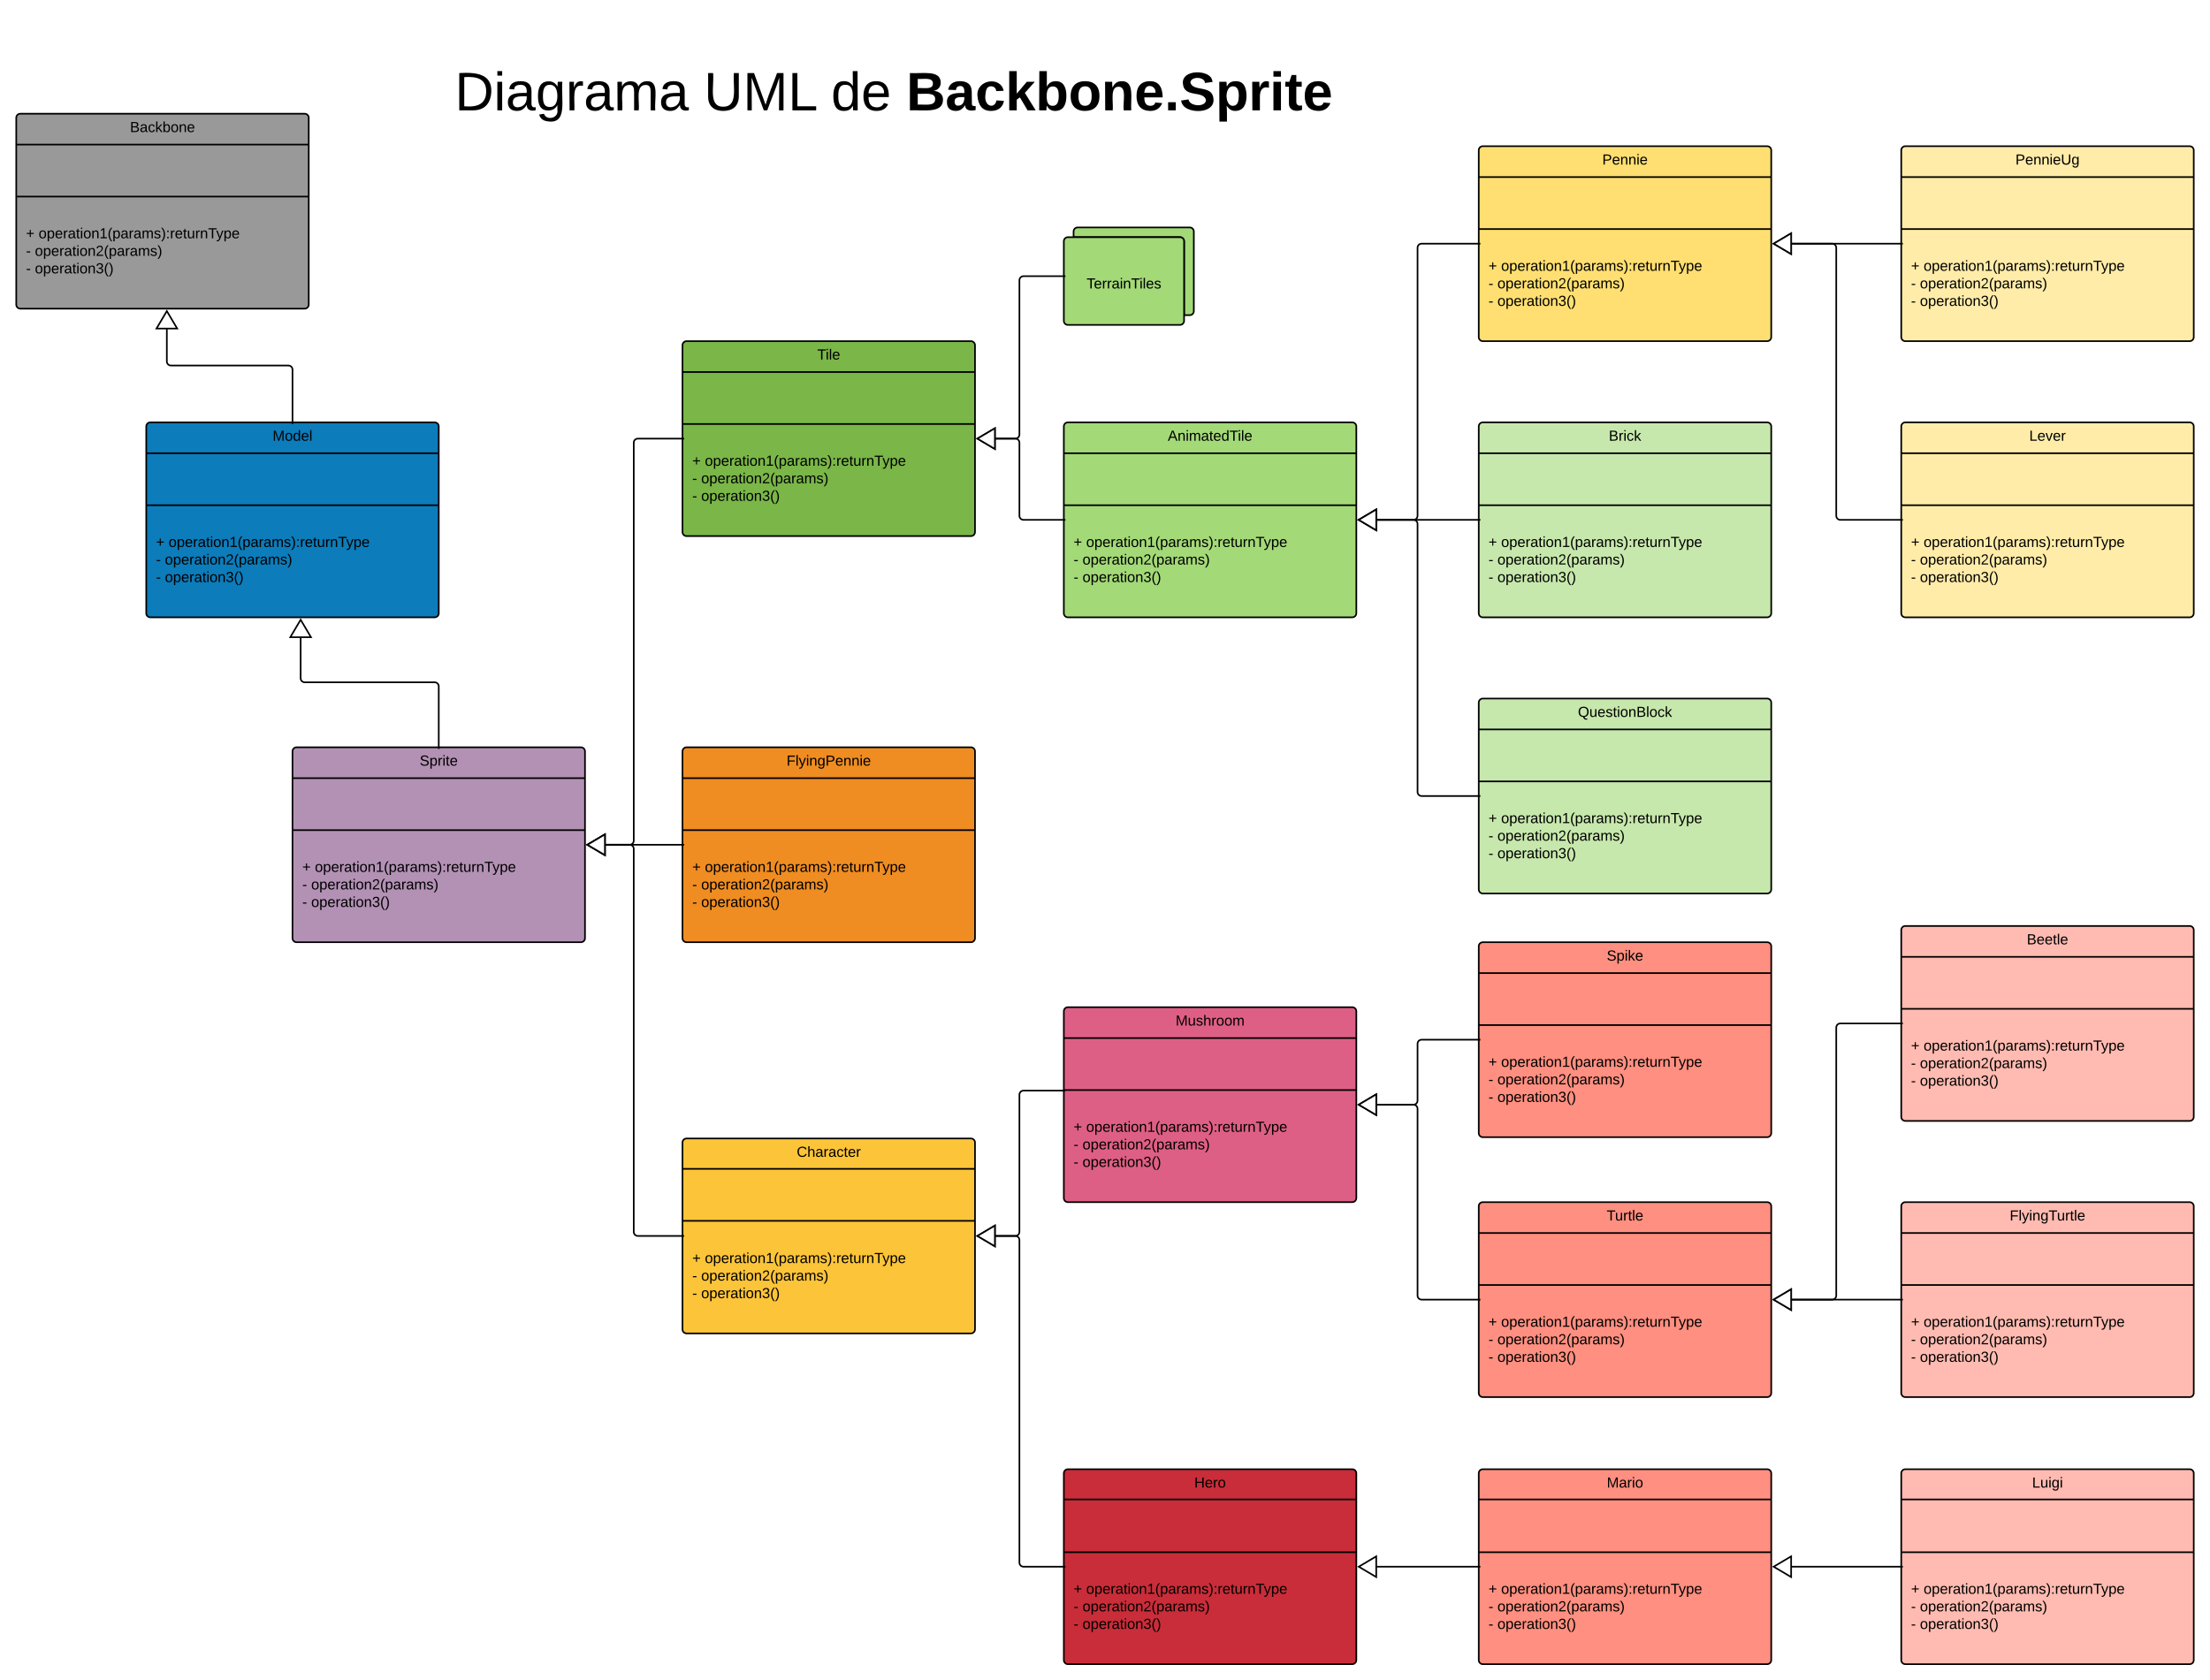 <svg xmlns="http://www.w3.org/2000/svg" xmlns:xlink="http://www.w3.org/1999/xlink" xmlns:lucid="lucid" width="2720" height="2068.8"><g transform="translate(1500 860)" lucid:page-tab-id="0_0"><path d="M-1806.4-1259.2h3676.8v2582.4h-3676.8z" fill="#fff"/><path d="M-1140 65c0-2.76 2.24-5 5-5h350c2.76 0 5 2.24 5 5v230c0 2.76-2.24 5-5 5h-350c-2.76 0-5-2.24-5-5z" stroke="#000" stroke-width="2" fill="#b391b5"/><path d="M-1140 98h360m-360 64h360" stroke="#000" stroke-width="2" fill="none"/><use xlink:href="#a" transform="matrix(1,0,0,1,-1132,60) translate(148.55 22.6)"/><use xlink:href="#b" transform="matrix(1,0,0,1,-1128,169.876) translate(0 43.5)"/><use xlink:href="#c" transform="matrix(1,0,0,1,-1128,169.876) translate(15.5 43.5)"/><use xlink:href="#d" transform="matrix(1,0,0,1,-1128,169.876) translate(0 65.1)"/><use xlink:href="#e" transform="matrix(1,0,0,1,-1128,169.876) translate(10.95 65.1)"/><use xlink:href="#d" transform="matrix(1,0,0,1,-1128,169.876) translate(0 86.7)"/><use xlink:href="#f" transform="matrix(1,0,0,1,-1128,169.876) translate(10.95 86.7)"/><path d="M-660 546.6c0-2.76 2.24-5 5-5h350c2.76 0 5 2.24 5 5v230c0 2.76-2.24 5-5 5h-350c-2.76 0-5-2.24-5-5z" stroke="#000" stroke-width="2" fill="#fcc438"/><path d="M-660 579h360m-360 64h360" stroke="#000" stroke-width="2" fill="none"/><use xlink:href="#g" transform="matrix(1,0,0,1,-652,541.6) translate(132.575 22.6)"/><use xlink:href="#b" transform="matrix(1,0,0,1,-648,651.476) translate(0 43.5)"/><use xlink:href="#c" transform="matrix(1,0,0,1,-648,651.476) translate(15.5 43.5)"/><use xlink:href="#d" transform="matrix(1,0,0,1,-648,651.476) translate(0 65.1)"/><use xlink:href="#e" transform="matrix(1,0,0,1,-648,651.476) translate(10.95 65.1)"/><use xlink:href="#d" transform="matrix(1,0,0,1,-648,651.476) translate(0 86.7)"/><use xlink:href="#f" transform="matrix(1,0,0,1,-648,651.476) translate(10.95 86.7)"/><path d="M-660 65c0-2.76 2.24-5 5-5h350c2.76 0 5 2.24 5 5v230c0 2.76-2.24 5-5 5h-350c-2.76 0-5-2.24-5-5z" stroke="#000" stroke-width="2" fill="#ef8d22"/><path d="M-660 98h360m-360 64h360" stroke="#000" stroke-width="2" fill="none"/><use xlink:href="#h" transform="matrix(1,0,0,1,-652,60) translate(120.1 22.6)"/><use xlink:href="#b" transform="matrix(1,0,0,1,-648,169.876) translate(0 43.5)"/><use xlink:href="#c" transform="matrix(1,0,0,1,-648,169.876) translate(15.5 43.5)"/><use xlink:href="#d" transform="matrix(1,0,0,1,-648,169.876) translate(0 65.1)"/><use xlink:href="#e" transform="matrix(1,0,0,1,-648,169.876) translate(10.95 65.1)"/><use xlink:href="#d" transform="matrix(1,0,0,1,-648,169.876) translate(0 86.7)"/><use xlink:href="#f" transform="matrix(1,0,0,1,-648,169.876) translate(10.95 86.7)"/><path d="M-660-435c0-2.76 2.24-5 5-5h350c2.76 0 5 2.24 5 5v230c0 2.76-2.24 5-5 5h-350c-2.76 0-5-2.24-5-5z" stroke="#000" stroke-width="2" fill="#7ab648"/><path d="M-660-402h360m-360 64h360" stroke="#000" stroke-width="2" fill="none"/><use xlink:href="#i" transform="matrix(1,0,0,1,-652,-440) translate(157.9 22.6)"/><use xlink:href="#b" transform="matrix(1,0,0,1,-648,-330.124) translate(0 43.5)"/><use xlink:href="#c" transform="matrix(1,0,0,1,-648,-330.124) translate(15.5 43.5)"/><use xlink:href="#d" transform="matrix(1,0,0,1,-648,-330.124) translate(0 65.1)"/><use xlink:href="#e" transform="matrix(1,0,0,1,-648,-330.124) translate(10.95 65.1)"/><use xlink:href="#d" transform="matrix(1,0,0,1,-648,-330.124) translate(0 86.7)"/><use xlink:href="#f" transform="matrix(1,0,0,1,-648,-330.124) translate(10.95 86.7)"/><path d="M-190.67 953.8c0-2.76 2.24-5 5-5h350c2.76 0 5 2.24 5 5v230c0 2.76-2.24 5-5 5h-350c-2.76 0-5-2.24-5-5z" stroke="#000" stroke-width="2" fill="#c92d39"/><path d="M-190.67 986h360m-360 65h360" stroke="#000" stroke-width="2" fill="none"/><use xlink:href="#j" transform="matrix(1,0,0,1,-182.667,948.8) translate(152.55 22.6)"/><use xlink:href="#b" transform="matrix(1,0,0,1,-178.667,1058.676) translate(0 43.5)"/><use xlink:href="#c" transform="matrix(1,0,0,1,-178.667,1058.676) translate(15.5 43.5)"/><use xlink:href="#d" transform="matrix(1,0,0,1,-178.667,1058.676) translate(0 65.1)"/><use xlink:href="#e" transform="matrix(1,0,0,1,-178.667,1058.676) translate(10.95 65.1)"/><use xlink:href="#d" transform="matrix(1,0,0,1,-178.667,1058.676) translate(0 86.7)"/><use xlink:href="#f" transform="matrix(1,0,0,1,-178.667,1058.676) translate(10.95 86.7)"/><path d="M320 953.8c0-2.76 2.24-5 5-5h350c2.76 0 5 2.24 5 5v230c0 2.76-2.24 5-5 5H325c-2.76 0-5-2.24-5-5z" stroke="#000" stroke-width="2" fill="#ff8f80"/><path d="M320 986h360m-360 65h360" stroke="#000" stroke-width="2" fill="none"/><use xlink:href="#k" transform="matrix(1,0,0,1,328,948.8) translate(149.575 22.6)"/><use xlink:href="#b" transform="matrix(1,0,0,1,332,1058.676) translate(0 43.5)"/><use xlink:href="#c" transform="matrix(1,0,0,1,332,1058.676) translate(15.5 43.5)"/><use xlink:href="#d" transform="matrix(1,0,0,1,332,1058.676) translate(0 65.1)"/><use xlink:href="#e" transform="matrix(1,0,0,1,332,1058.676) translate(10.95 65.1)"/><use xlink:href="#d" transform="matrix(1,0,0,1,332,1058.676) translate(0 86.7)"/><use xlink:href="#f" transform="matrix(1,0,0,1,332,1058.676) translate(10.95 86.7)"/><path d="M840 953.8c0-2.76 2.24-5 5-5h350c2.76 0 5 2.24 5 5v230c0 2.76-2.24 5-5 5H845c-2.76 0-5-2.24-5-5z" stroke="#000" stroke-width="2" fill="#ffbbb1"/><path d="M840 986h360m-360 65h360" stroke="#000" stroke-width="2" fill="none"/><use xlink:href="#l" transform="matrix(1,0,0,1,848,948.8) translate(153.05 22.6)"/><use xlink:href="#b" transform="matrix(1,0,0,1,852,1058.676) translate(0 43.5)"/><use xlink:href="#c" transform="matrix(1,0,0,1,852,1058.676) translate(15.5 43.5)"/><use xlink:href="#d" transform="matrix(1,0,0,1,852,1058.676) translate(0 65.1)"/><use xlink:href="#e" transform="matrix(1,0,0,1,852,1058.676) translate(10.95 65.1)"/><use xlink:href="#d" transform="matrix(1,0,0,1,852,1058.676) translate(0 86.7)"/><use xlink:href="#f" transform="matrix(1,0,0,1,852,1058.676) translate(10.95 86.7)"/><path d="M-190.67 385c0-2.76 2.24-5 5-5h350c2.76 0 5 2.24 5 5v230c0 2.76-2.24 5-5 5h-350c-2.76 0-5-2.24-5-5z" stroke="#000" stroke-width="2" fill="#de5f85"/><path d="M-190.67 418h360m-360 64h360" stroke="#000" stroke-width="2" fill="none"/><use xlink:href="#m" transform="matrix(1,0,0,1,-182.667,380) translate(129.575 22.6)"/><use xlink:href="#b" transform="matrix(1,0,0,1,-178.667,489.876) translate(0 43.5)"/><use xlink:href="#c" transform="matrix(1,0,0,1,-178.667,489.876) translate(15.5 43.5)"/><use xlink:href="#d" transform="matrix(1,0,0,1,-178.667,489.876) translate(0 65.1)"/><use xlink:href="#e" transform="matrix(1,0,0,1,-178.667,489.876) translate(10.95 65.1)"/><use xlink:href="#d" transform="matrix(1,0,0,1,-178.667,489.876) translate(0 86.7)"/><use xlink:href="#f" transform="matrix(1,0,0,1,-178.667,489.876) translate(10.95 86.7)"/><path d="M320 625c0-2.76 2.24-5 5-5h350c2.76 0 5 2.24 5 5v230c0 2.76-2.24 5-5 5H325c-2.76 0-5-2.24-5-5z" stroke="#000" stroke-width="2" fill="#ff8f80"/><path d="M320 658h360m-360 64h360" stroke="#000" stroke-width="2" fill="none"/><use xlink:href="#n" transform="matrix(1,0,0,1,328,620) translate(149.4 22.6)"/><use xlink:href="#b" transform="matrix(1,0,0,1,332,729.876) translate(0 43.5)"/><use xlink:href="#c" transform="matrix(1,0,0,1,332,729.876) translate(15.5 43.5)"/><use xlink:href="#d" transform="matrix(1,0,0,1,332,729.876) translate(0 65.1)"/><use xlink:href="#e" transform="matrix(1,0,0,1,332,729.876) translate(10.95 65.1)"/><use xlink:href="#d" transform="matrix(1,0,0,1,332,729.876) translate(0 86.7)"/><use xlink:href="#f" transform="matrix(1,0,0,1,332,729.876) translate(10.95 86.7)"/><path d="M-190.67-335c0-2.76 2.24-5 5-5h350c2.76 0 5 2.24 5 5v230c0 2.76-2.24 5-5 5h-350c-2.76 0-5-2.24-5-5z" stroke="#000" stroke-width="2" fill="#a3d977"/><path d="M-190.67-302h360m-360 64h360" stroke="#000" stroke-width="2" fill="none"/><use xlink:href="#o" transform="matrix(1,0,0,1,-182.667,-340) translate(119.95 22.6)"/><use xlink:href="#b" transform="matrix(1,0,0,1,-178.667,-230.124) translate(0 43.5)"/><use xlink:href="#c" transform="matrix(1,0,0,1,-178.667,-230.124) translate(15.5 43.5)"/><use xlink:href="#d" transform="matrix(1,0,0,1,-178.667,-230.124) translate(0 65.1)"/><use xlink:href="#e" transform="matrix(1,0,0,1,-178.667,-230.124) translate(10.95 65.1)"/><use xlink:href="#d" transform="matrix(1,0,0,1,-178.667,-230.124) translate(0 86.7)"/><use xlink:href="#f" transform="matrix(1,0,0,1,-178.667,-230.124) translate(10.95 86.7)"/><path d="M320-335c0-2.76 2.24-5 5-5h350c2.76 0 5 2.24 5 5v230c0 2.76-2.24 5-5 5H325c-2.76 0-5-2.24-5-5z" stroke="#000" stroke-width="2" fill="#c7e8ac"/><path d="M320-302h360m-360 64h360" stroke="#000" stroke-width="2" fill="none"/><use xlink:href="#p" transform="matrix(1,0,0,1,328,-340) translate(152.05 22.6)"/><use xlink:href="#b" transform="matrix(1,0,0,1,332,-230.124) translate(0 43.5)"/><use xlink:href="#c" transform="matrix(1,0,0,1,332,-230.124) translate(15.5 43.5)"/><use xlink:href="#d" transform="matrix(1,0,0,1,332,-230.124) translate(0 65.1)"/><use xlink:href="#e" transform="matrix(1,0,0,1,332,-230.124) translate(10.95 65.1)"/><use xlink:href="#d" transform="matrix(1,0,0,1,332,-230.124) translate(0 86.7)"/><use xlink:href="#f" transform="matrix(1,0,0,1,332,-230.124) translate(10.95 86.7)"/><path d="M320-675c0-2.76 2.24-5 5-5h350c2.76 0 5 2.24 5 5v230c0 2.76-2.24 5-5 5H325c-2.76 0-5-2.24-5-5z" stroke="#000" stroke-width="2" fill="#ffdf71"/><path d="M320-642h360m-360 64h360" stroke="#000" stroke-width="2" fill="none"/><use xlink:href="#q" transform="matrix(1,0,0,1,328,-680) translate(144.025 22.6)"/><use xlink:href="#b" transform="matrix(1,0,0,1,332,-570.124) translate(0 43.5)"/><use xlink:href="#c" transform="matrix(1,0,0,1,332,-570.124) translate(15.5 43.5)"/><use xlink:href="#d" transform="matrix(1,0,0,1,332,-570.124) translate(0 65.1)"/><use xlink:href="#e" transform="matrix(1,0,0,1,332,-570.124) translate(10.95 65.1)"/><use xlink:href="#d" transform="matrix(1,0,0,1,332,-570.124) translate(0 86.7)"/><use xlink:href="#f" transform="matrix(1,0,0,1,332,-570.124) translate(10.95 86.7)"/><path d="M320 5c0-2.76 2.24-5 5-5h350c2.76 0 5 2.24 5 5v230c0 2.76-2.24 5-5 5H325c-2.76 0-5-2.24-5-5z" stroke="#000" stroke-width="2" fill="#c7e8ac"/><path d="M320 38h360m-360 64h360" stroke="#000" stroke-width="2" fill="none"/><use xlink:href="#r" transform="matrix(1,0,0,1,328,0) translate(114.05 22.6)"/><use xlink:href="#b" transform="matrix(1,0,0,1,332,109.876) translate(0 43.5)"/><use xlink:href="#c" transform="matrix(1,0,0,1,332,109.876) translate(15.5 43.5)"/><use xlink:href="#d" transform="matrix(1,0,0,1,332,109.876) translate(0 65.1)"/><use xlink:href="#e" transform="matrix(1,0,0,1,332,109.876) translate(10.95 65.1)"/><use xlink:href="#d" transform="matrix(1,0,0,1,332,109.876) translate(0 86.7)"/><use xlink:href="#f" transform="matrix(1,0,0,1,332,109.876) translate(10.95 86.7)"/><path d="M319-560h-69.33c-2.76 0-5 2.24-5 5v330c0 2.76-2.24 5-5 5H194.3M319-560h3" stroke="#000" stroke-width="2" fill="none"/><path d="M172.3-220l21.52-12.73v25.46z" stroke="#000" stroke-width="2" fill="#fff"/><path d="M319-220H194.3M319-220h3" stroke="#000" stroke-width="2" fill="none"/><path d="M172.3-220l21.52-12.73v25.46z" stroke="#000" stroke-width="2" fill="#fff"/><path d="M319 120h-69.33c-2.76 0-5-2.24-5-5v-330c0-2.76-2.24-5-5-5H194.3M319 120h3" stroke="#000" stroke-width="2" fill="none"/><path d="M172.3-220l21.52-12.73v25.46z" stroke="#000" stroke-width="2" fill="#fff"/><path d="M-191.67-220h-48.66c-2.76 0-5-2.24-5-5v-90c0-2.76-2.24-5-5-5h-24.7M-191.67-220h3" stroke="#000" stroke-width="2" fill="none"/><path d="M-297.04-320l21.52-12.73v25.46z" stroke="#000" stroke-width="2" fill="#fff"/><path d="M-661-320h-54c-2.76 0-5 2.24-5 5v490c0 2.76-2.24 5-5 5h-30.04M-661-320h3" stroke="#000" stroke-width="2" fill="none"/><path d="M-777.04 180l21.52-12.73v25.46z" stroke="#000" stroke-width="2" fill="#fff"/><path d="M-661 180h-94.04M-661 180h3" stroke="#000" stroke-width="2" fill="none"/><path d="M-777.04 180l21.52-12.73v25.46z" stroke="#000" stroke-width="2" fill="#fff"/><path d="M-661 661.6h-54c-2.76 0-5-2.24-5-5V185c0-2.76-2.24-5-5-5h-30.04M-661 661.6h3" stroke="#000" stroke-width="2" fill="none"/><path d="M-777.04 180l21.52-12.73v25.46z" stroke="#000" stroke-width="2" fill="#fff"/><path d="M-191.67 482.7h-48.66c-2.76 0-5 2.24-5 5v168.9c0 2.76-2.24 5-5 5h-24.7M-191.67 482.7h3" stroke="#000" stroke-width="2" fill="none"/><path d="M-297.04 661.6l21.52-12.73v25.46z" stroke="#000" stroke-width="2" fill="#fff"/><path d="M-191.67 1068.8h-48.66c-2.76 0-5-2.24-5-5V666.6c0-2.76-2.24-5-5-5h-24.7M-191.67 1068.8h3" stroke="#000" stroke-width="2" fill="none"/><path d="M-297.04 661.6l21.52-12.73v25.46z" stroke="#000" stroke-width="2" fill="#fff"/><path d="M319 740h-69.33c-2.76 0-5-2.24-5-5V505c0-2.76-2.24-5-5-5H194.3M319 740h3" stroke="#000" stroke-width="2" fill="none"/><path d="M172.3 500l21.52-12.73v25.46z" stroke="#000" stroke-width="2" fill="#fff"/><path d="M319 1068.8H194.3M319 1068.8h3" stroke="#000" stroke-width="2" fill="none"/><path d="M172.3 1068.8l21.52-12.73v25.46z" stroke="#000" stroke-width="2" fill="#fff"/><path d="M839 1068.8H704.96M839 1068.8h3" stroke="#000" stroke-width="2" fill="none"/><path d="M682.96 1068.8l21.52-12.73v25.46z" stroke="#000" stroke-width="2" fill="#fff"/><path d="M840 625c0-2.76 2.24-5 5-5h350c2.76 0 5 2.24 5 5v230c0 2.76-2.24 5-5 5H845c-2.76 0-5-2.24-5-5z" stroke="#000" stroke-width="2" fill="#ffbbb1"/><path d="M840 658h360m-360 64h360" stroke="#000" stroke-width="2" fill="none"/><g><use xlink:href="#s" transform="matrix(1,0,0,1,848,620) translate(125.475 22.6)"/></g><g><use xlink:href="#b" transform="matrix(1,0,0,1,852,729.876) translate(0 43.5)"/><use xlink:href="#c" transform="matrix(1,0,0,1,852,729.876) translate(15.5 43.5)"/><use xlink:href="#d" transform="matrix(1,0,0,1,852,729.876) translate(0 65.1)"/><use xlink:href="#e" transform="matrix(1,0,0,1,852,729.876) translate(10.95 65.1)"/><use xlink:href="#d" transform="matrix(1,0,0,1,852,729.876) translate(0 86.7)"/><use xlink:href="#f" transform="matrix(1,0,0,1,852,729.876) translate(10.95 86.7)"/></g><path d="M840 285c0-2.76 2.24-5 5-5h350c2.76 0 5 2.24 5 5v230c0 2.76-2.24 5-5 5H845c-2.76 0-5-2.24-5-5z" stroke="#000" stroke-width="2" fill="#ffbbb1"/><path d="M840 318h360m-360 64h360" stroke="#000" stroke-width="2" fill="none"/><g><use xlink:href="#t" transform="matrix(1,0,0,1,848,280) translate(146.525 22.6)"/></g><g><use xlink:href="#b" transform="matrix(1,0,0,1,852,389.876) translate(0 43.5)"/><use xlink:href="#c" transform="matrix(1,0,0,1,852,389.876) translate(15.5 43.5)"/><use xlink:href="#d" transform="matrix(1,0,0,1,852,389.876) translate(0 65.1)"/><use xlink:href="#e" transform="matrix(1,0,0,1,852,389.876) translate(10.95 65.1)"/><use xlink:href="#d" transform="matrix(1,0,0,1,852,389.876) translate(0 86.7)"/><use xlink:href="#f" transform="matrix(1,0,0,1,852,389.876) translate(10.95 86.7)"/></g><path d="M320 305c0-2.76 2.24-5 5-5h350c2.76 0 5 2.24 5 5v230c0 2.76-2.24 5-5 5H325c-2.76 0-5-2.24-5-5z" stroke="#000" stroke-width="2" fill="#ff8f80"/><path d="M320 338h360m-360 64h360" stroke="#000" stroke-width="2" fill="none"/><g><use xlink:href="#u" transform="matrix(1,0,0,1,328,300) translate(149.525 22.6)"/></g><g><use xlink:href="#b" transform="matrix(1,0,0,1,332,409.876) translate(0 43.5)"/><use xlink:href="#c" transform="matrix(1,0,0,1,332,409.876) translate(15.5 43.5)"/><use xlink:href="#d" transform="matrix(1,0,0,1,332,409.876) translate(0 65.1)"/><use xlink:href="#e" transform="matrix(1,0,0,1,332,409.876) translate(10.95 65.1)"/><use xlink:href="#d" transform="matrix(1,0,0,1,332,409.876) translate(0 86.7)"/><use xlink:href="#f" transform="matrix(1,0,0,1,332,409.876) translate(10.95 86.7)"/></g><path d="M319 420h-69.33c-2.76 0-5 2.24-5 5v70c0 2.76-2.24 5-5 5H194.3M319 420h3" stroke="#000" stroke-width="2" fill="none"/><path d="M172.3 500l21.52-12.73v25.46z" stroke="#000" stroke-width="2" fill="#fff"/><path d="M839 740H704.96M839 740h3" stroke="#000" stroke-width="2" fill="none"/><path d="M682.96 740l21.52-12.73v25.46z" stroke="#000" stroke-width="2" fill="#fff"/><path d="M839 400h-74c-2.76 0-5 2.24-5 5v330c0 2.76-2.24 5-5 5h-50.04M839 400h3" stroke="#000" stroke-width="2" fill="none"/><path d="M682.96 740l21.52-12.73v25.46z" stroke="#000" stroke-width="2" fill="#fff"/><path d="M840-675c0-2.76 2.24-5 5-5h350c2.76 0 5 2.24 5 5v230c0 2.76-2.24 5-5 5H845c-2.76 0-5-2.24-5-5z" stroke="#000" stroke-width="2" fill="#ffeca9"/><path d="M840-642h360m-360 64h360" stroke="#000" stroke-width="2" fill="none"/><g><use xlink:href="#v" transform="matrix(1,0,0,1,848,-680) translate(132.55 22.6)"/></g><g><use xlink:href="#b" transform="matrix(1,0,0,1,852,-570.124) translate(0 43.5)"/><use xlink:href="#c" transform="matrix(1,0,0,1,852,-570.124) translate(15.5 43.5)"/><use xlink:href="#d" transform="matrix(1,0,0,1,852,-570.124) translate(0 65.1)"/><use xlink:href="#e" transform="matrix(1,0,0,1,852,-570.124) translate(10.95 65.1)"/><use xlink:href="#d" transform="matrix(1,0,0,1,852,-570.124) translate(0 86.7)"/><use xlink:href="#f" transform="matrix(1,0,0,1,852,-570.124) translate(10.95 86.7)"/></g><path d="M840-335c0-2.76 2.24-5 5-5h350c2.76 0 5 2.24 5 5v230c0 2.76-2.24 5-5 5H845c-2.76 0-5-2.24-5-5z" stroke="#000" stroke-width="2" fill="#ffeca9"/><path d="M840-302h360m-360 64h360" stroke="#000" stroke-width="2" fill="none"/><g><use xlink:href="#w" transform="matrix(1,0,0,1,848,-340) translate(149.525 22.6)"/></g><g><use xlink:href="#b" transform="matrix(1,0,0,1,852,-230.124) translate(0 43.5)"/><use xlink:href="#c" transform="matrix(1,0,0,1,852,-230.124) translate(15.5 43.5)"/><use xlink:href="#d" transform="matrix(1,0,0,1,852,-230.124) translate(0 65.1)"/><use xlink:href="#e" transform="matrix(1,0,0,1,852,-230.124) translate(10.95 65.1)"/><use xlink:href="#d" transform="matrix(1,0,0,1,852,-230.124) translate(0 86.7)"/><use xlink:href="#f" transform="matrix(1,0,0,1,852,-230.124) translate(10.95 86.7)"/></g><path d="M839-560H704.96M839-560h3" stroke="#000" stroke-width="2" fill="none"/><path d="M682.96-560l21.52-12.73v25.46z" stroke="#000" stroke-width="2" fill="#fff"/><path d="M839-220h-74c-2.76 0-5-2.24-5-5v-330c0-2.76-2.24-5-5-5h-50.04M839-220h3" stroke="#000" stroke-width="2" fill="none"/><path d="M682.96-560l21.52-12.73v25.46z" stroke="#000" stroke-width="2" fill="#fff"/><path d="M-178.67-568v-.06-6.94c0-2.76 2.24-5 5-5h138c2.76 0 5 2.24 5 5v98c0 2.76-2.24 5-5 5h-6.94c-.04 0-.07-.03-.07-.06V-563c0-2.76-2.24-5-5-5h-131z" stroke="#000" stroke-width="2" fill="#a3d977"/><path d="M-190.67-563c0-2.76 2.24-5 5-5h138c2.76 0 5 2.24 5 5v98c0 2.76-2.24 5-5 5h-138c-2.76 0-5-2.24-5-5z" stroke="#000" stroke-width="2" fill="#a3d977"/><g><use xlink:href="#x" transform="matrix(1,0,0,1,-190.667,-568) translate(28.005 63.15)"/></g><path d="M-191.67-520h-48.66c-2.76 0-5 2.24-5 5v190c0 2.76-2.24 5-5 5h-24.7M-191.67-520h3" stroke="#000" stroke-width="2" fill="none"/><path d="M-297.04-320l21.52-12.73v25.46z" stroke="#000" stroke-width="2" fill="#fff"/><path d="M-1320-335c0-2.76 2.24-5 5-5h350c2.76 0 5 2.24 5 5v230c0 2.76-2.24 5-5 5h-350c-2.76 0-5-2.24-5-5z" stroke="#000" stroke-width="2" fill="#0c7cba"/><path d="M-1320-302h360m-360 64h360" stroke="#000" stroke-width="2" fill="none"/><g><use xlink:href="#y" transform="matrix(1,0,0,1,-1312,-340) translate(147.55 22.6)"/></g><g><use xlink:href="#b" transform="matrix(1,0,0,1,-1308,-230.124) translate(0 43.5)"/><use xlink:href="#c" transform="matrix(1,0,0,1,-1308,-230.124) translate(15.5 43.5)"/><use xlink:href="#d" transform="matrix(1,0,0,1,-1308,-230.124) translate(0 65.1)"/><use xlink:href="#e" transform="matrix(1,0,0,1,-1308,-230.124) translate(10.95 65.1)"/><use xlink:href="#d" transform="matrix(1,0,0,1,-1308,-230.124) translate(0 86.7)"/><use xlink:href="#f" transform="matrix(1,0,0,1,-1308,-230.124) translate(10.95 86.7)"/></g><path d="M-1480-715c0-2.76 2.24-5 5-5h350c2.76 0 5 2.24 5 5v230c0 2.76-2.24 5-5 5h-350c-2.76 0-5-2.24-5-5z" stroke="#000" stroke-width="2" fill="#999"/><path d="M-1480-682h360m-360 64h360" stroke="#000" stroke-width="2" fill="none"/><g><use xlink:href="#z" transform="matrix(1,0,0,1,-1472,-720) translate(132 22.6)"/></g><g><use xlink:href="#b" transform="matrix(1,0,0,1,-1468,-610.124) translate(0 43.5)"/><use xlink:href="#c" transform="matrix(1,0,0,1,-1468,-610.124) translate(15.5 43.5)"/><use xlink:href="#d" transform="matrix(1,0,0,1,-1468,-610.124) translate(0 65.1)"/><use xlink:href="#e" transform="matrix(1,0,0,1,-1468,-610.124) translate(10.95 65.1)"/><use xlink:href="#d" transform="matrix(1,0,0,1,-1468,-610.124) translate(0 86.7)"/><use xlink:href="#f" transform="matrix(1,0,0,1,-1468,-610.124) translate(10.95 86.7)"/></g><path d="M-960 59v-74c0-2.76-2.24-5-5-5h-159.98c-2.76 0-5-2.24-5-5v-50.04M-960 59v3" stroke="#000" stroke-width="2" fill="none"/><path d="M-1129.98-97.04l12.72 21.52h-25.45z" stroke="#000" stroke-width="2" fill="#fff"/><path d="M-1140-341v-64c0-2.76-2.24-5-5-5h-144.66c-2.76 0-5-2.24-5-5v-40.04M-1140-341v3" stroke="#000" stroke-width="2" fill="none"/><path d="M-1294.66-477.04l12.73 21.52h-25.46z" stroke="#000" stroke-width="2" fill="#fff"/><path d="M-1000-835c0-2.76 2.24-5 5-5H195c2.76 0 5 2.24 5 5v190c0 2.76-2.24 5-5 5H-995c-2.76 0-5-2.24-5-5z" stroke="#000" stroke-opacity="0" stroke-width="2" fill="#fff" fill-opacity="0"/><g><use xlink:href="#A" transform="matrix(1,0,0,1,-1000,-840) translate(59.727 115.833)"/><use xlink:href="#B" transform="matrix(1,0,0,1,-1000,-840) translate(366.394 115.833)"/><use xlink:href="#C" transform="matrix(1,0,0,1,-1000,-840) translate(522.875 115.833)"/><use xlink:href="#D" transform="matrix(1,0,0,1,-1000,-840) translate(615.468 115.833)"/></g><defs><path d="M185-189c-5-48-123-54-124 2 14 75 158 14 163 119 3 78-121 87-175 55-17-10-28-26-33-46l33-7c5 56 141 63 141-1 0-78-155-14-162-118-5-82 145-84 179-34 5 7 8 16 11 25" id="E"/><path d="M115-194c55 1 70 41 70 98S169 2 115 4C84 4 66-9 55-30l1 105H24l-1-265h31l2 30c10-21 28-34 59-34zm-8 174c40 0 45-34 45-75s-6-73-45-74c-42 0-51 32-51 76 0 43 10 73 51 73" id="F"/><path d="M114-163C36-179 61-72 57 0H25l-1-190h30c1 12-1 29 2 39 6-27 23-49 58-41v29" id="G"/><path d="M24-231v-30h32v30H24zM24 0v-190h32V0H24" id="H"/><path d="M59-47c-2 24 18 29 38 22v24C64 9 27 4 27-40v-127H5v-23h24l9-43h21v43h35v23H59v120" id="I"/><path d="M100-194c63 0 86 42 84 106H49c0 40 14 67 53 68 26 1 43-12 49-29l28 8c-11 28-37 45-77 45C44 4 14-33 15-96c1-61 26-98 85-98zm52 81c6-60-76-77-97-28-3 7-6 17-6 28h103" id="J"/><g id="a"><use transform="matrix(0.05,0,0,0.05,0,0)" xlink:href="#E"/><use transform="matrix(0.05,0,0,0.05,12,0)" xlink:href="#F"/><use transform="matrix(0.05,0,0,0.05,22,0)" xlink:href="#G"/><use transform="matrix(0.05,0,0,0.05,27.95,0)" xlink:href="#H"/><use transform="matrix(0.05,0,0,0.05,31.9,0)" xlink:href="#I"/><use transform="matrix(0.05,0,0,0.05,36.9,0)" xlink:href="#J"/></g><path d="M118-107v75H92v-75H18v-26h74v-75h26v75h74v26h-74" id="K"/><use transform="matrix(0.05,0,0,0.05,0,0)" xlink:href="#K" id="b"/><path d="M100-194c62-1 85 37 85 99 1 63-27 99-86 99S16-35 15-95c0-66 28-99 85-99zM99-20c44 1 53-31 53-75 0-43-8-75-51-75s-53 32-53 75 10 74 51 75" id="L"/><path d="M141-36C126-15 110 5 73 4 37 3 15-17 15-53c-1-64 63-63 125-63 3-35-9-54-41-54-24 1-41 7-42 31l-33-3c5-37 33-52 76-52 45 0 72 20 72 64v82c-1 20 7 32 28 27v20c-31 9-61-2-59-35zM48-53c0 20 12 33 32 33 41-3 63-29 60-74-43 2-92-5-92 41" id="M"/><path d="M117-194c89-4 53 116 60 194h-32v-121c0-31-8-49-39-48C34-167 62-67 57 0H25l-1-190h30c1 10-1 24 2 32 11-22 29-35 61-36" id="N"/><path d="M27 0v-27h64v-190l-56 39v-29l58-41h29v221h61V0H27" id="O"/><path d="M87 75C49 33 22-17 22-94c0-76 28-126 65-167h31c-38 41-64 92-64 168S80 34 118 75H87" id="P"/><path d="M210-169c-67 3-38 105-44 169h-31v-121c0-29-5-50-35-48C34-165 62-65 56 0H25l-1-190h30c1 10-1 24 2 32 10-44 99-50 107 0 11-21 27-35 58-36 85-2 47 119 55 194h-31v-121c0-29-5-49-35-48" id="Q"/><path d="M135-143c-3-34-86-38-87 0 15 53 115 12 119 90S17 21 10-45l28-5c4 36 97 45 98 0-10-56-113-15-118-90-4-57 82-63 122-42 12 7 21 19 24 35" id="R"/><path d="M33-261c38 41 65 92 65 168S71 34 33 75H2C39 34 66-17 66-93S39-220 2-261h31" id="S"/><path d="M33-154v-36h34v36H33zM33 0v-36h34V0H33" id="T"/><path d="M84 4C-5 8 30-112 23-190h32v120c0 31 7 50 39 49 72-2 45-101 50-169h31l1 190h-30c-1-10 1-25-2-33-11 22-28 36-60 37" id="U"/><path d="M127-220V0H93v-220H8v-28h204v28h-85" id="V"/><path d="M179-190L93 31C79 59 56 82 12 73V49c39 6 53-20 64-50L1-190h34L92-34l54-156h33" id="W"/><g id="c"><use transform="matrix(0.05,0,0,0.05,0,0)" xlink:href="#L"/><use transform="matrix(0.05,0,0,0.05,10,0)" xlink:href="#F"/><use transform="matrix(0.05,0,0,0.05,20,0)" xlink:href="#J"/><use transform="matrix(0.05,0,0,0.05,30,0)" xlink:href="#G"/><use transform="matrix(0.05,0,0,0.05,35.95,0)" xlink:href="#M"/><use transform="matrix(0.05,0,0,0.05,45.95,0)" xlink:href="#I"/><use transform="matrix(0.05,0,0,0.05,50.95,0)" xlink:href="#H"/><use transform="matrix(0.05,0,0,0.05,54.9,0)" xlink:href="#L"/><use transform="matrix(0.05,0,0,0.05,64.9,0)" xlink:href="#N"/><use transform="matrix(0.05,0,0,0.05,74.9,0)" xlink:href="#O"/><use transform="matrix(0.05,0,0,0.05,84.9,0)" xlink:href="#P"/><use transform="matrix(0.05,0,0,0.05,90.85,0)" xlink:href="#F"/><use transform="matrix(0.05,0,0,0.05,100.85,0)" xlink:href="#M"/><use transform="matrix(0.05,0,0,0.05,110.85,0)" xlink:href="#G"/><use transform="matrix(0.05,0,0,0.05,116.8,0)" xlink:href="#M"/><use transform="matrix(0.05,0,0,0.05,126.8,0)" xlink:href="#Q"/><use transform="matrix(0.05,0,0,0.05,141.75,0)" xlink:href="#R"/><use transform="matrix(0.05,0,0,0.05,150.75,0)" xlink:href="#S"/><use transform="matrix(0.05,0,0,0.05,156.7,0)" xlink:href="#T"/><use transform="matrix(0.05,0,0,0.05,161.7,0)" xlink:href="#G"/><use transform="matrix(0.05,0,0,0.05,167.65,0)" xlink:href="#J"/><use transform="matrix(0.05,0,0,0.05,177.65,0)" xlink:href="#I"/><use transform="matrix(0.05,0,0,0.05,182.65,0)" xlink:href="#U"/><use transform="matrix(0.05,0,0,0.05,192.65,0)" xlink:href="#G"/><use transform="matrix(0.05,0,0,0.05,198.6,0)" xlink:href="#N"/><use transform="matrix(0.05,0,0,0.05,208.6,0)" xlink:href="#V"/><use transform="matrix(0.05,0,0,0.05,218.55,0)" xlink:href="#W"/><use transform="matrix(0.05,0,0,0.05,227.55,0)" xlink:href="#F"/><use transform="matrix(0.05,0,0,0.05,237.55,0)" xlink:href="#J"/></g><path d="M16-82v-28h88v28H16" id="X"/><use transform="matrix(0.05,0,0,0.05,0,0)" xlink:href="#X" id="d"/><path d="M101-251c82-7 93 87 43 132L82-64C71-53 59-42 53-27h129V0H18c2-99 128-94 128-182 0-28-16-43-45-43s-46 15-49 41l-32-3c6-41 34-60 81-64" id="Y"/><g id="e"><use transform="matrix(0.05,0,0,0.05,0,0)" xlink:href="#L"/><use transform="matrix(0.05,0,0,0.05,10,0)" xlink:href="#F"/><use transform="matrix(0.05,0,0,0.05,20,0)" xlink:href="#J"/><use transform="matrix(0.05,0,0,0.05,30,0)" xlink:href="#G"/><use transform="matrix(0.05,0,0,0.05,35.95,0)" xlink:href="#M"/><use transform="matrix(0.05,0,0,0.05,45.95,0)" xlink:href="#I"/><use transform="matrix(0.05,0,0,0.05,50.95,0)" xlink:href="#H"/><use transform="matrix(0.05,0,0,0.05,54.9,0)" xlink:href="#L"/><use transform="matrix(0.05,0,0,0.05,64.9,0)" xlink:href="#N"/><use transform="matrix(0.05,0,0,0.05,74.9,0)" xlink:href="#Y"/><use transform="matrix(0.05,0,0,0.05,84.9,0)" xlink:href="#P"/><use transform="matrix(0.05,0,0,0.05,90.85,0)" xlink:href="#F"/><use transform="matrix(0.05,0,0,0.05,100.85,0)" xlink:href="#M"/><use transform="matrix(0.05,0,0,0.05,110.85,0)" xlink:href="#G"/><use transform="matrix(0.05,0,0,0.05,116.8,0)" xlink:href="#M"/><use transform="matrix(0.05,0,0,0.05,126.8,0)" xlink:href="#Q"/><use transform="matrix(0.05,0,0,0.05,141.75,0)" xlink:href="#R"/><use transform="matrix(0.05,0,0,0.05,150.75,0)" xlink:href="#S"/></g><path d="M126-127c33 6 58 20 58 59 0 88-139 92-164 29-3-8-5-16-6-25l32-3c6 27 21 44 54 44 32 0 52-15 52-46 0-38-36-46-79-43v-28c39 1 72-4 72-42 0-27-17-43-46-43-28 0-47 15-49 41l-32-3c6-42 35-63 81-64 48-1 79 21 79 65 0 36-21 52-52 59" id="Z"/><g id="f"><use transform="matrix(0.05,0,0,0.05,0,0)" xlink:href="#L"/><use transform="matrix(0.05,0,0,0.05,10,0)" xlink:href="#F"/><use transform="matrix(0.05,0,0,0.05,20,0)" xlink:href="#J"/><use transform="matrix(0.05,0,0,0.05,30,0)" xlink:href="#G"/><use transform="matrix(0.05,0,0,0.05,35.95,0)" xlink:href="#M"/><use transform="matrix(0.05,0,0,0.05,45.95,0)" xlink:href="#I"/><use transform="matrix(0.05,0,0,0.05,50.95,0)" xlink:href="#H"/><use transform="matrix(0.05,0,0,0.05,54.9,0)" xlink:href="#L"/><use transform="matrix(0.05,0,0,0.05,64.9,0)" xlink:href="#N"/><use transform="matrix(0.05,0,0,0.05,74.9,0)" xlink:href="#Z"/><use transform="matrix(0.05,0,0,0.05,84.9,0)" xlink:href="#P"/><use transform="matrix(0.05,0,0,0.05,90.85,0)" xlink:href="#S"/></g><path d="M212-179c-10-28-35-45-73-45-59 0-87 40-87 99 0 60 29 101 89 101 43 0 62-24 78-52l27 14C228-24 195 4 139 4 59 4 22-46 18-125c-6-104 99-153 187-111 19 9 31 26 39 46" id="aa"/><path d="M106-169C34-169 62-67 57 0H25v-261h32l-1 103c12-21 28-36 61-36 89 0 53 116 60 194h-32v-121c2-32-8-49-39-48" id="ab"/><path d="M96-169c-40 0-48 33-48 73s9 75 48 75c24 0 41-14 43-38l32 2c-6 37-31 61-74 61-59 0-76-41-82-99-10-93 101-131 147-64 4 7 5 14 7 22l-32 3c-4-21-16-35-41-35" id="ac"/><g id="g"><use transform="matrix(0.05,0,0,0.05,0,0)" xlink:href="#aa"/><use transform="matrix(0.05,0,0,0.05,12.95,0)" xlink:href="#ab"/><use transform="matrix(0.05,0,0,0.05,22.95,0)" xlink:href="#M"/><use transform="matrix(0.05,0,0,0.05,32.95,0)" xlink:href="#G"/><use transform="matrix(0.05,0,0,0.05,38.9,0)" xlink:href="#M"/><use transform="matrix(0.05,0,0,0.05,48.9,0)" xlink:href="#ac"/><use transform="matrix(0.05,0,0,0.05,57.9,0)" xlink:href="#I"/><use transform="matrix(0.05,0,0,0.05,62.9,0)" xlink:href="#J"/><use transform="matrix(0.05,0,0,0.05,72.9,0)" xlink:href="#G"/></g><path d="M63-220v92h138v28H63V0H30v-248h175v28H63" id="ad"/><path d="M24 0v-261h32V0H24" id="ae"/><path d="M177-190C167-65 218 103 67 71c-23-6-38-20-44-43l32-5c15 47 100 32 89-28v-30C133-14 115 1 83 1 29 1 15-40 15-95c0-56 16-97 71-98 29-1 48 16 59 35 1-10 0-23 2-32h30zM94-22c36 0 50-32 50-73 0-42-14-75-50-75-39 0-46 34-46 75s6 73 46 73" id="af"/><path d="M30-248c87 1 191-15 191 75 0 78-77 80-158 76V0H30v-248zm33 125c57 0 124 11 124-50 0-59-68-47-124-48v98" id="ag"/><g id="h"><use transform="matrix(0.05,0,0,0.05,0,0)" xlink:href="#ad"/><use transform="matrix(0.05,0,0,0.05,10.95,0)" xlink:href="#ae"/><use transform="matrix(0.05,0,0,0.05,14.9,0)" xlink:href="#W"/><use transform="matrix(0.05,0,0,0.05,23.9,0)" xlink:href="#H"/><use transform="matrix(0.05,0,0,0.05,27.85,0)" xlink:href="#N"/><use transform="matrix(0.05,0,0,0.05,37.85,0)" xlink:href="#af"/><use transform="matrix(0.05,0,0,0.05,47.85,0)" xlink:href="#ag"/><use transform="matrix(0.05,0,0,0.05,59.85,0)" xlink:href="#J"/><use transform="matrix(0.05,0,0,0.05,69.85,0)" xlink:href="#N"/><use transform="matrix(0.05,0,0,0.05,79.85,0)" xlink:href="#N"/><use transform="matrix(0.05,0,0,0.05,89.85,0)" xlink:href="#H"/><use transform="matrix(0.05,0,0,0.05,93.8,0)" xlink:href="#J"/></g><g id="i"><use transform="matrix(0.05,0,0,0.05,0,0)" xlink:href="#V"/><use transform="matrix(0.05,0,0,0.05,10.3,0)" xlink:href="#H"/><use transform="matrix(0.05,0,0,0.05,14.25,0)" xlink:href="#ae"/><use transform="matrix(0.05,0,0,0.05,18.2,0)" xlink:href="#J"/></g><path d="M197 0v-115H63V0H30v-248h33v105h134v-105h34V0h-34" id="ah"/><g id="j"><use transform="matrix(0.05,0,0,0.05,0,0)" xlink:href="#ah"/><use transform="matrix(0.05,0,0,0.05,12.95,0)" xlink:href="#J"/><use transform="matrix(0.05,0,0,0.05,22.95,0)" xlink:href="#G"/><use transform="matrix(0.05,0,0,0.05,28.9,0)" xlink:href="#L"/></g><path d="M240 0l2-218c-23 76-54 145-80 218h-23L58-218 59 0H30v-248h44l77 211c21-75 51-140 76-211h43V0h-30" id="ai"/><g id="k"><use transform="matrix(0.05,0,0,0.05,0,0)" xlink:href="#ai"/><use transform="matrix(0.05,0,0,0.05,14.95,0)" xlink:href="#M"/><use transform="matrix(0.05,0,0,0.05,24.95,0)" xlink:href="#G"/><use transform="matrix(0.05,0,0,0.05,30.9,0)" xlink:href="#H"/><use transform="matrix(0.05,0,0,0.05,34.85,0)" xlink:href="#L"/></g><path d="M30 0v-248h33v221h125V0H30" id="aj"/><g id="l"><use transform="matrix(0.05,0,0,0.05,0,0)" xlink:href="#aj"/><use transform="matrix(0.05,0,0,0.05,10,0)" xlink:href="#U"/><use transform="matrix(0.05,0,0,0.05,20,0)" xlink:href="#H"/><use transform="matrix(0.05,0,0,0.05,23.95,0)" xlink:href="#af"/><use transform="matrix(0.05,0,0,0.05,33.95,0)" xlink:href="#H"/></g><g id="m"><use transform="matrix(0.05,0,0,0.05,0,0)" xlink:href="#ai"/><use transform="matrix(0.05,0,0,0.05,14.95,0)" xlink:href="#U"/><use transform="matrix(0.05,0,0,0.05,24.95,0)" xlink:href="#R"/><use transform="matrix(0.05,0,0,0.05,33.95,0)" xlink:href="#ab"/><use transform="matrix(0.05,0,0,0.05,43.95,0)" xlink:href="#G"/><use transform="matrix(0.05,0,0,0.05,49.9,0)" xlink:href="#L"/><use transform="matrix(0.05,0,0,0.05,59.9,0)" xlink:href="#L"/><use transform="matrix(0.05,0,0,0.05,69.9,0)" xlink:href="#Q"/></g><g id="n"><use transform="matrix(0.05,0,0,0.05,0,0)" xlink:href="#V"/><use transform="matrix(0.05,0,0,0.05,10.3,0)" xlink:href="#U"/><use transform="matrix(0.05,0,0,0.05,20.3,0)" xlink:href="#G"/><use transform="matrix(0.05,0,0,0.05,26.25,0)" xlink:href="#I"/><use transform="matrix(0.05,0,0,0.05,31.25,0)" xlink:href="#ae"/><use transform="matrix(0.05,0,0,0.05,35.2,0)" xlink:href="#J"/></g><path d="M205 0l-28-72H64L36 0H1l101-248h38L239 0h-34zm-38-99l-47-123c-12 45-31 82-46 123h93" id="ak"/><path d="M85-194c31 0 48 13 60 33l-1-100h32l1 261h-30c-2-10 0-23-3-31C134-8 116 4 85 4 32 4 16-35 15-94c0-66 23-100 70-100zm9 24c-40 0-46 34-46 75 0 40 6 74 45 74 42 0 51-32 51-76 0-42-9-74-50-73" id="al"/><g id="o"><use transform="matrix(0.05,0,0,0.05,0,0)" xlink:href="#ak"/><use transform="matrix(0.05,0,0,0.05,12,0)" xlink:href="#N"/><use transform="matrix(0.05,0,0,0.05,22,0)" xlink:href="#H"/><use transform="matrix(0.05,0,0,0.05,25.95,0)" xlink:href="#Q"/><use transform="matrix(0.05,0,0,0.05,40.9,0)" xlink:href="#M"/><use transform="matrix(0.05,0,0,0.05,50.9,0)" xlink:href="#I"/><use transform="matrix(0.05,0,0,0.05,55.9,0)" xlink:href="#J"/><use transform="matrix(0.05,0,0,0.05,65.9,0)" xlink:href="#al"/><use transform="matrix(0.05,0,0,0.05,75.9,0)" xlink:href="#V"/><use transform="matrix(0.05,0,0,0.05,86.2,0)" xlink:href="#H"/><use transform="matrix(0.05,0,0,0.05,90.15,0)" xlink:href="#ae"/><use transform="matrix(0.05,0,0,0.05,94.1,0)" xlink:href="#J"/></g><path d="M160-131c35 5 61 23 61 61C221 17 115-2 30 0v-248c76 3 177-17 177 60 0 33-19 50-47 57zm-97-11c50-1 110 9 110-42 0-47-63-36-110-37v79zm0 115c55-2 124 14 124-45 0-56-70-42-124-44v89" id="am"/><path d="M143 0L79-87 56-68V0H24v-261h32v163l83-92h37l-77 82L181 0h-38" id="an"/><g id="p"><use transform="matrix(0.05,0,0,0.05,0,0)" xlink:href="#am"/><use transform="matrix(0.05,0,0,0.05,12,0)" xlink:href="#G"/><use transform="matrix(0.05,0,0,0.05,17.95,0)" xlink:href="#H"/><use transform="matrix(0.05,0,0,0.05,21.9,0)" xlink:href="#ac"/><use transform="matrix(0.05,0,0,0.05,30.9,0)" xlink:href="#an"/></g><g id="q"><use transform="matrix(0.05,0,0,0.05,0,0)" xlink:href="#ag"/><use transform="matrix(0.05,0,0,0.05,12,0)" xlink:href="#J"/><use transform="matrix(0.05,0,0,0.05,22,0)" xlink:href="#N"/><use transform="matrix(0.05,0,0,0.05,32,0)" xlink:href="#N"/><use transform="matrix(0.05,0,0,0.05,42,0)" xlink:href="#H"/><use transform="matrix(0.05,0,0,0.05,45.95,0)" xlink:href="#J"/></g><path d="M140-251c81 0 123 46 123 126C263-53 228-8 163 1c7 30 30 48 69 40v23c-55 16-95-15-103-61C56-3 17-48 17-125c0-80 42-126 123-126zm0 227c63 0 89-41 89-101s-29-99-89-99c-61 0-89 39-89 99S79-25 140-24" id="ao"/><g id="r"><use transform="matrix(0.05,0,0,0.05,0,0)" xlink:href="#ao"/><use transform="matrix(0.05,0,0,0.05,14,0)" xlink:href="#U"/><use transform="matrix(0.05,0,0,0.05,24,0)" xlink:href="#J"/><use transform="matrix(0.05,0,0,0.05,34,0)" xlink:href="#R"/><use transform="matrix(0.05,0,0,0.05,43,0)" xlink:href="#I"/><use transform="matrix(0.05,0,0,0.05,48,0)" xlink:href="#H"/><use transform="matrix(0.05,0,0,0.05,51.95,0)" xlink:href="#L"/><use transform="matrix(0.05,0,0,0.05,61.95,0)" xlink:href="#N"/><use transform="matrix(0.05,0,0,0.05,71.95,0)" xlink:href="#am"/><use transform="matrix(0.05,0,0,0.05,83.95,0)" xlink:href="#ae"/><use transform="matrix(0.05,0,0,0.05,87.9,0)" xlink:href="#L"/><use transform="matrix(0.05,0,0,0.05,97.9,0)" xlink:href="#ac"/><use transform="matrix(0.05,0,0,0.05,106.9,0)" xlink:href="#an"/></g><g id="s"><use transform="matrix(0.05,0,0,0.05,0,0)" xlink:href="#ad"/><use transform="matrix(0.05,0,0,0.05,10.95,0)" xlink:href="#ae"/><use transform="matrix(0.05,0,0,0.05,14.9,0)" xlink:href="#W"/><use transform="matrix(0.05,0,0,0.05,23.9,0)" xlink:href="#H"/><use transform="matrix(0.05,0,0,0.05,27.85,0)" xlink:href="#N"/><use transform="matrix(0.05,0,0,0.05,37.85,0)" xlink:href="#af"/><use transform="matrix(0.05,0,0,0.05,47.85,0)" xlink:href="#V"/><use transform="matrix(0.05,0,0,0.05,58.15,0)" xlink:href="#U"/><use transform="matrix(0.05,0,0,0.05,68.15,0)" xlink:href="#G"/><use transform="matrix(0.05,0,0,0.05,74.1,0)" xlink:href="#I"/><use transform="matrix(0.05,0,0,0.05,79.1,0)" xlink:href="#ae"/><use transform="matrix(0.05,0,0,0.05,83.05,0)" xlink:href="#J"/></g><g id="t"><use transform="matrix(0.05,0,0,0.05,0,0)" xlink:href="#am"/><use transform="matrix(0.05,0,0,0.05,12,0)" xlink:href="#J"/><use transform="matrix(0.05,0,0,0.05,22,0)" xlink:href="#J"/><use transform="matrix(0.05,0,0,0.05,32,0)" xlink:href="#I"/><use transform="matrix(0.05,0,0,0.05,37,0)" xlink:href="#ae"/><use transform="matrix(0.05,0,0,0.05,40.95,0)" xlink:href="#J"/></g><g id="u"><use transform="matrix(0.05,0,0,0.05,0,0)" xlink:href="#E"/><use transform="matrix(0.05,0,0,0.05,12,0)" xlink:href="#F"/><use transform="matrix(0.05,0,0,0.05,22,0)" xlink:href="#H"/><use transform="matrix(0.05,0,0,0.05,25.95,0)" xlink:href="#an"/><use transform="matrix(0.05,0,0,0.05,34.95,0)" xlink:href="#J"/></g><path d="M232-93c-1 65-40 97-104 97C67 4 28-28 28-90v-158h33c8 89-33 224 67 224 102 0 64-133 71-224h33v155" id="ap"/><g id="v"><use transform="matrix(0.05,0,0,0.05,0,0)" xlink:href="#ag"/><use transform="matrix(0.05,0,0,0.05,12,0)" xlink:href="#J"/><use transform="matrix(0.05,0,0,0.05,22,0)" xlink:href="#N"/><use transform="matrix(0.05,0,0,0.05,32,0)" xlink:href="#N"/><use transform="matrix(0.05,0,0,0.05,42,0)" xlink:href="#H"/><use transform="matrix(0.05,0,0,0.05,45.95,0)" xlink:href="#J"/><use transform="matrix(0.05,0,0,0.05,55.95,0)" xlink:href="#ap"/><use transform="matrix(0.05,0,0,0.05,68.9,0)" xlink:href="#af"/></g><path d="M108 0H70L1-190h34L89-25l56-165h34" id="aq"/><g id="w"><use transform="matrix(0.05,0,0,0.05,0,0)" xlink:href="#aj"/><use transform="matrix(0.05,0,0,0.05,10,0)" xlink:href="#J"/><use transform="matrix(0.05,0,0,0.05,20,0)" xlink:href="#aq"/><use transform="matrix(0.05,0,0,0.05,29,0)" xlink:href="#J"/><use transform="matrix(0.05,0,0,0.05,39,0)" xlink:href="#G"/></g><g id="x"><use transform="matrix(0.05,0,0,0.05,0,0)" xlink:href="#V"/><use transform="matrix(0.05,0,0,0.05,8.95,0)" xlink:href="#J"/><use transform="matrix(0.05,0,0,0.05,18.95,0)" xlink:href="#G"/><use transform="matrix(0.05,0,0,0.05,24.9,0)" xlink:href="#G"/><use transform="matrix(0.05,0,0,0.05,30.85,0)" xlink:href="#M"/><use transform="matrix(0.05,0,0,0.05,40.85,0)" xlink:href="#H"/><use transform="matrix(0.05,0,0,0.05,44.8,0)" xlink:href="#N"/><use transform="matrix(0.05,0,0,0.05,54.8,0)" xlink:href="#V"/><use transform="matrix(0.05,0,0,0.05,65.1,0)" xlink:href="#H"/><use transform="matrix(0.05,0,0,0.05,69.05,0)" xlink:href="#ae"/><use transform="matrix(0.05,0,0,0.05,73,0)" xlink:href="#J"/><use transform="matrix(0.05,0,0,0.05,83,0)" xlink:href="#R"/></g><g id="y"><use transform="matrix(0.05,0,0,0.05,0,0)" xlink:href="#ai"/><use transform="matrix(0.05,0,0,0.05,14.95,0)" xlink:href="#L"/><use transform="matrix(0.05,0,0,0.05,24.95,0)" xlink:href="#al"/><use transform="matrix(0.05,0,0,0.05,34.95,0)" xlink:href="#J"/><use transform="matrix(0.05,0,0,0.05,44.95,0)" xlink:href="#ae"/></g><path d="M115-194c53 0 69 39 70 98 0 66-23 100-70 100C84 3 66-7 56-30L54 0H23l1-261h32v101c10-23 28-34 59-34zm-8 174c40 0 45-34 45-75 0-40-5-75-45-74-42 0-51 32-51 76 0 43 10 73 51 73" id="ar"/><g id="z"><use transform="matrix(0.05,0,0,0.05,0,0)" xlink:href="#am"/><use transform="matrix(0.05,0,0,0.05,12,0)" xlink:href="#M"/><use transform="matrix(0.05,0,0,0.05,22,0)" xlink:href="#ac"/><use transform="matrix(0.05,0,0,0.05,31,0)" xlink:href="#an"/><use transform="matrix(0.05,0,0,0.05,40,0)" xlink:href="#ar"/><use transform="matrix(0.05,0,0,0.05,50,0)" xlink:href="#L"/><use transform="matrix(0.05,0,0,0.05,60,0)" xlink:href="#N"/><use transform="matrix(0.05,0,0,0.05,70,0)" xlink:href="#J"/></g><path d="M30-248c118-7 216 8 213 122C240-48 200 0 122 0H30v-248zM63-27c89 8 146-16 146-99s-60-101-146-95v194" id="as"/><g id="A"><use transform="matrix(0.185,0,0,0.185,0,0)" xlink:href="#as"/><use transform="matrix(0.185,0,0,0.185,47.963,0)" xlink:href="#H"/><use transform="matrix(0.185,0,0,0.185,62.593,0)" xlink:href="#M"/><use transform="matrix(0.185,0,0,0.185,99.63,0)" xlink:href="#af"/><use transform="matrix(0.185,0,0,0.185,136.667,0)" xlink:href="#G"/><use transform="matrix(0.185,0,0,0.185,158.704,0)" xlink:href="#M"/><use transform="matrix(0.185,0,0,0.185,195.741,0)" xlink:href="#Q"/><use transform="matrix(0.185,0,0,0.185,251.111,0)" xlink:href="#M"/></g><g id="B"><use transform="matrix(0.185,0,0,0.185,0,0)" xlink:href="#ap"/><use transform="matrix(0.185,0,0,0.185,47.963,0)" xlink:href="#ai"/><use transform="matrix(0.185,0,0,0.185,103.333,0)" xlink:href="#aj"/></g><g id="C"><use transform="matrix(0.185,0,0,0.185,0,0)" xlink:href="#al"/><use transform="matrix(0.185,0,0,0.185,37.037,0)" xlink:href="#J"/></g><path d="M182-130c37 4 62 22 62 59C244 23 116-4 24 0v-248c84 5 203-23 205 63 0 31-19 50-47 55zM76-148c40-3 101 13 101-30 0-44-60-28-101-31v61zm0 110c48-3 116 14 116-37 0-48-69-32-116-35v72" id="at"/><path d="M133-34C117-15 103 5 69 4 32 3 11-16 11-54c-1-60 55-63 116-61 1-26-3-47-28-47-18 1-26 9-28 27l-52-2c7-38 36-58 82-57s74 22 75 68l1 82c-1 14 12 18 25 15v27c-30 8-71 5-69-32zm-48 3c29 0 43-24 42-57-32 0-66-3-65 30 0 17 8 27 23 27" id="au"/><path d="M190-63c-7 42-38 67-86 67-59 0-84-38-90-98-12-110 154-137 174-36l-49 2c-2-19-15-32-35-32-30 0-35 28-38 64-6 74 65 87 74 30" id="av"/><path d="M147 0L96-86 75-71V0H25v-261h50v150l67-79h53l-66 74L201 0h-54" id="aw"/><path d="M135-194c52 0 70 43 70 98 0 56-19 99-73 100-30 1-46-15-58-35L72 0H24l1-261h50v104c11-23 29-37 60-37zM114-30c31 0 40-27 40-66 0-37-7-63-39-63s-41 28-41 65c0 36 8 64 40 64" id="ax"/><path d="M110-194c64 0 96 36 96 99 0 64-35 99-97 99-61 0-95-36-95-99 0-62 34-99 96-99zm-1 164c35 0 45-28 45-65 0-40-10-65-43-65-34 0-45 26-45 65 0 36 10 65 43 65" id="ay"/><path d="M135-194c87-1 58 113 63 194h-50c-7-57 23-157-34-157-59 0-34 97-39 157H25l-1-190h47c2 12-1 28 3 38 12-26 28-41 61-42" id="az"/><path d="M185-48c-13 30-37 53-82 52C43 2 14-33 14-96s30-98 90-98c62 0 83 45 84 108H66c0 31 8 55 39 56 18 0 30-7 34-22zm-45-69c5-46-57-63-70-21-2 6-4 13-4 21h74" id="aA"/><path d="M24 0v-54h51V0H24" id="aB"/><path d="M169-182c-1-43-94-46-97-3 18 66 151 10 154 114 3 95-165 93-204 36-6-8-10-19-12-30l50-8c3 46 112 56 116 5-17-69-150-10-154-114-4-87 153-88 188-35 5 8 8 18 10 28" id="aC"/><path d="M135-194c53 0 70 44 70 98 0 56-19 98-73 100-31 1-45-17-59-34 3 33 2 69 2 105H25l-1-265h48c2 10 0 23 3 31 11-24 29-35 60-35zM114-30c33 0 39-31 40-66 0-38-9-64-40-64-56 0-55 130 0 130" id="aD"/><path d="M135-150c-39-12-60 13-60 57V0H25l-1-190h47c2 13-1 29 3 40 6-28 27-53 61-41v41" id="aE"/><path d="M25-224v-37h50v37H25zM25 0v-190h50V0H25" id="aF"/><path d="M115-3C79 11 28 4 28-45v-112H4v-33h27l15-45h31v45h36v33H77v99c-1 23 16 31 38 25v30" id="aG"/><g id="D"><use transform="matrix(0.185,0,0,0.185,0,0)" xlink:href="#at"/><use transform="matrix(0.185,0,0,0.185,47.963,0)" xlink:href="#au"/><use transform="matrix(0.185,0,0,0.185,85,0)" xlink:href="#av"/><use transform="matrix(0.185,0,0,0.185,122.037,0)" xlink:href="#aw"/><use transform="matrix(0.185,0,0,0.185,159.074,0)" xlink:href="#ax"/><use transform="matrix(0.185,0,0,0.185,199.63,0)" xlink:href="#ay"/><use transform="matrix(0.185,0,0,0.185,240.185,0)" xlink:href="#az"/><use transform="matrix(0.185,0,0,0.185,280.741,0)" xlink:href="#aA"/><use transform="matrix(0.185,0,0,0.185,317.778,0)" xlink:href="#aB"/><use transform="matrix(0.185,0,0,0.185,336.296,0)" xlink:href="#aC"/><use transform="matrix(0.185,0,0,0.185,380.741,0)" xlink:href="#aD"/><use transform="matrix(0.185,0,0,0.185,421.296,0)" xlink:href="#aE"/><use transform="matrix(0.185,0,0,0.185,447.222,0)" xlink:href="#aF"/><use transform="matrix(0.185,0,0,0.185,465.741,0)" xlink:href="#aG"/><use transform="matrix(0.185,0,0,0.185,487.778,0)" xlink:href="#aA"/></g></defs></g></svg>